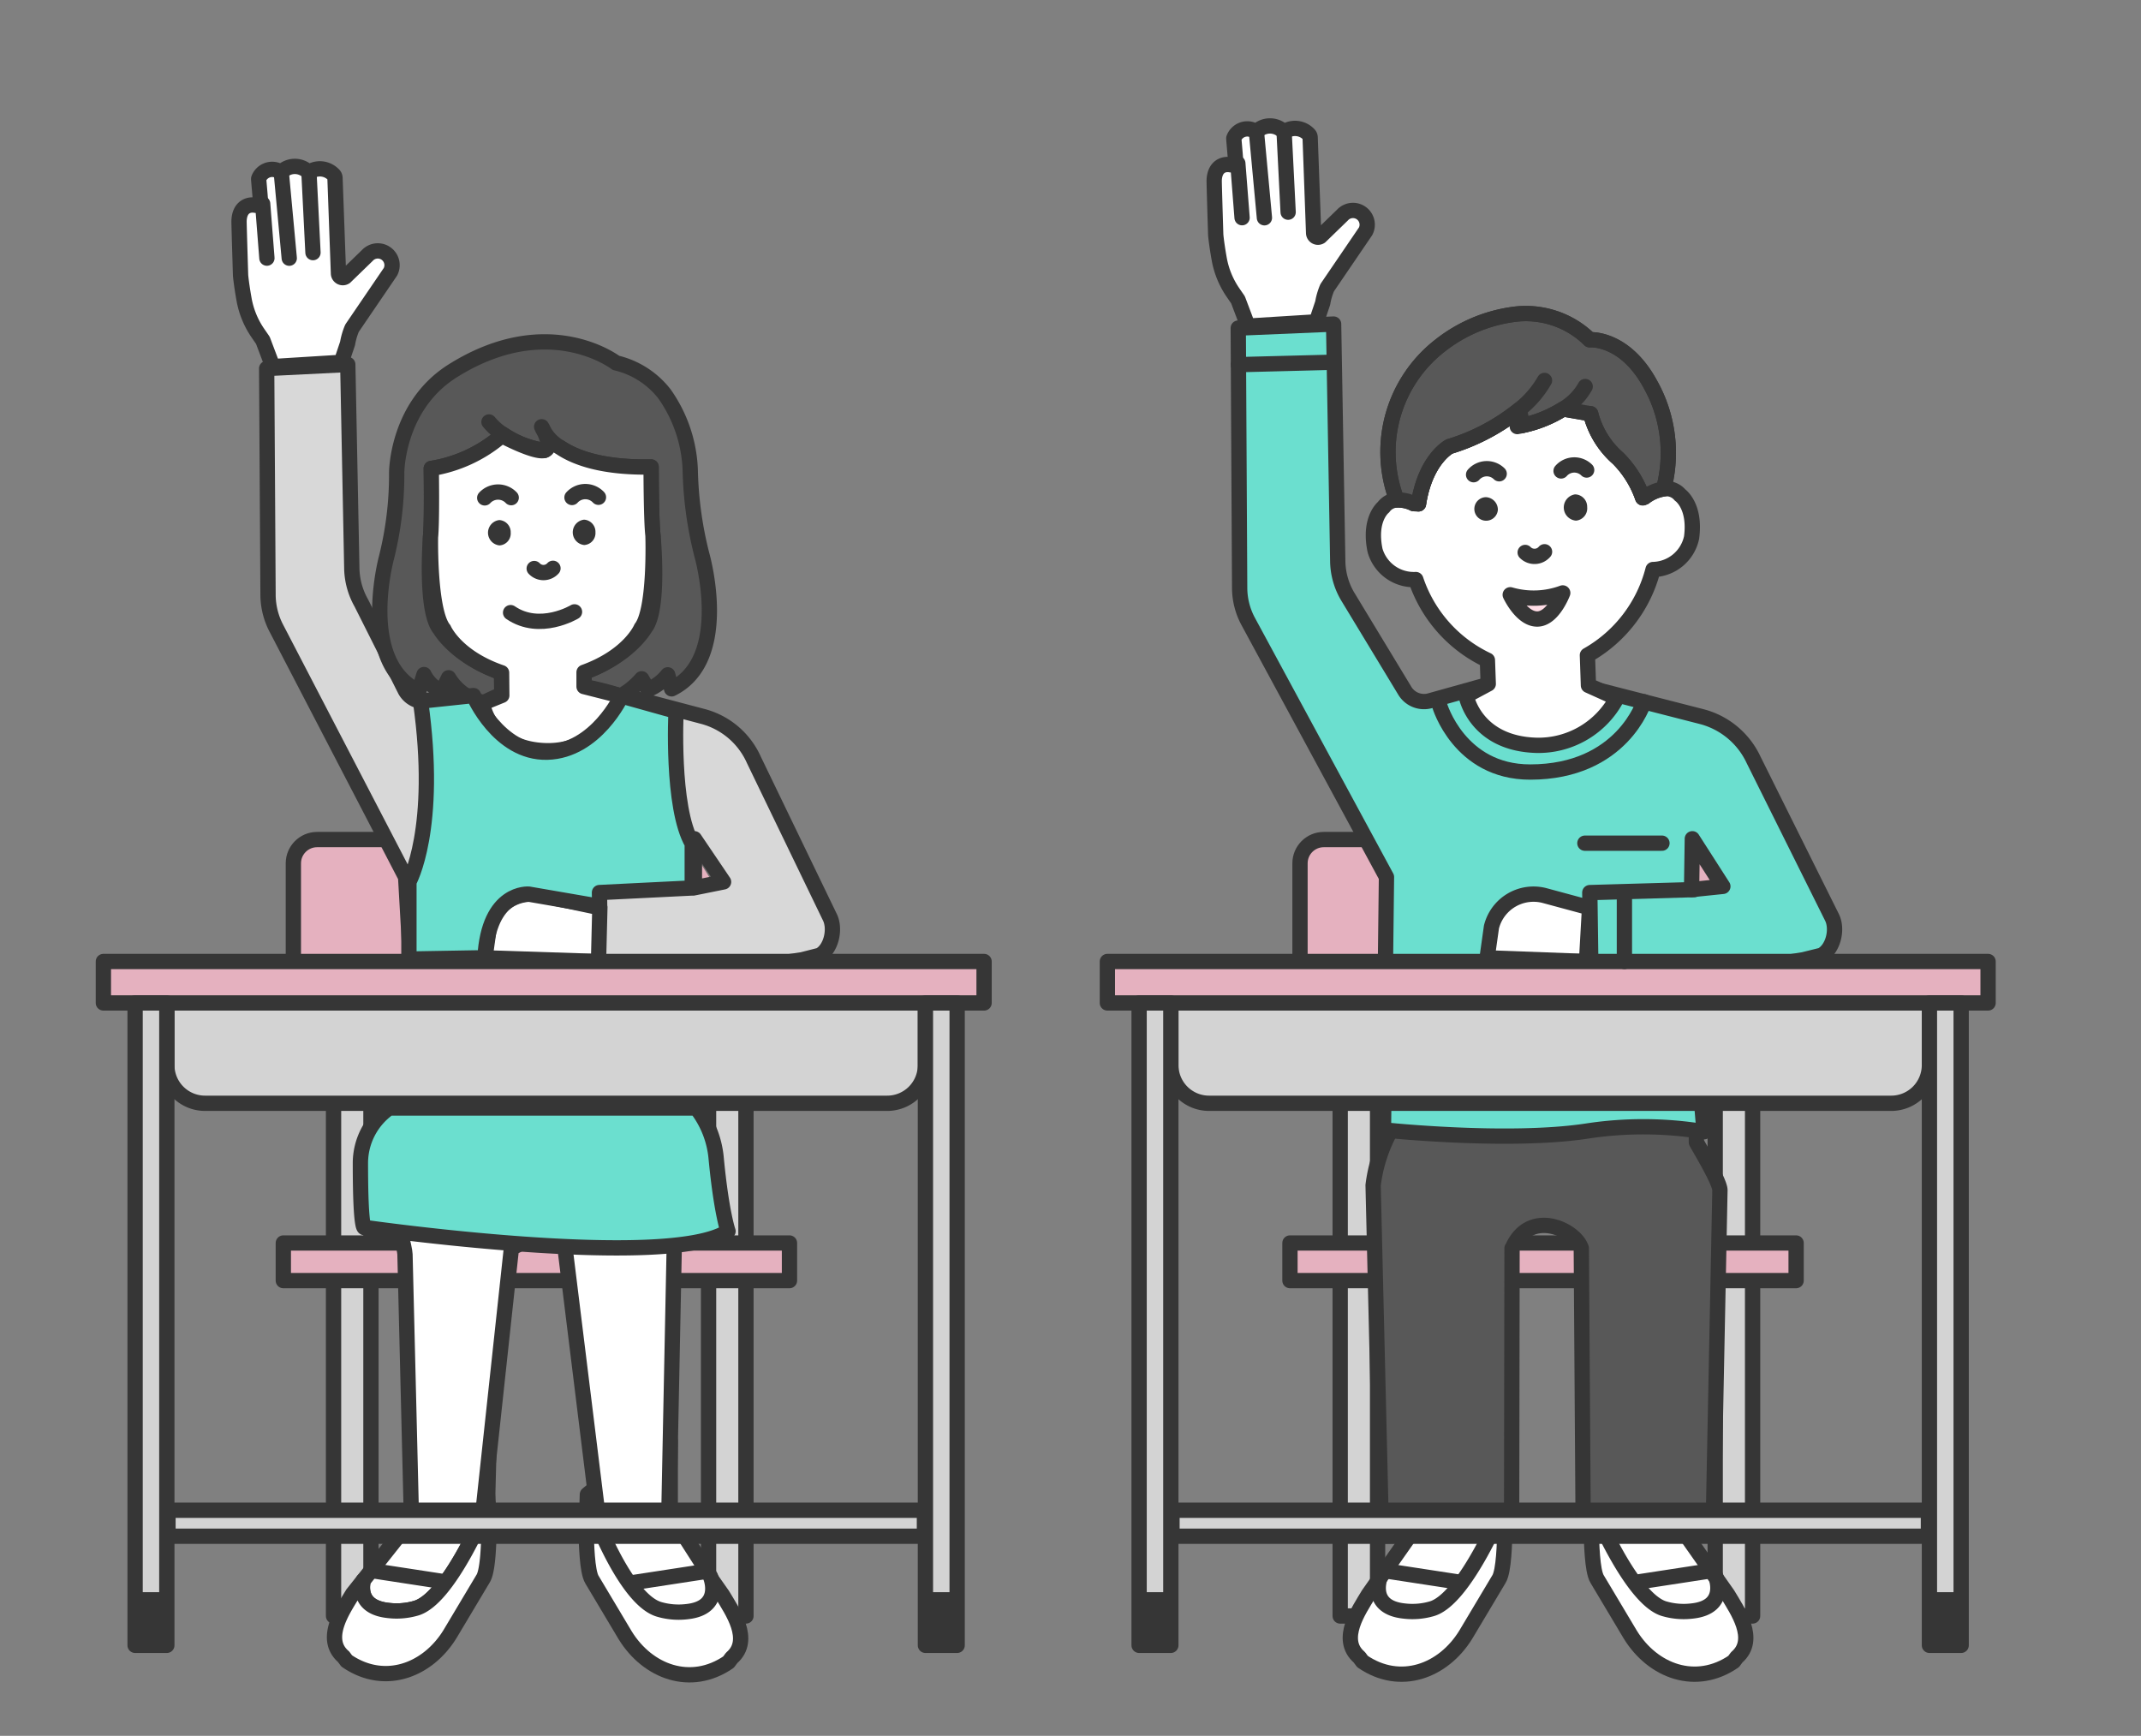 <svg xmlns="http://www.w3.org/2000/svg" width="280" height="227" viewBox="0 0 280 227">
  <rect x="0" y="0" width="280" height="227" fill="#808080" stroke="none"/>
  <g id="グループ_2667" data-name="グループ 2667" transform="translate(-891 -6305)">
    <rect id="長方形_2271" data-name="長方形 2271" width="280" height="227" transform="translate(891 6305)" fill="none"/>
    <rect id="長方形_2237" data-name="長方形 2237" width="4.89" height="94.024" transform="translate(1115.314 6422.306)" fill="#d3d3d3" stroke="#363636" stroke-linecap="round" stroke-linejoin="round" stroke-width="2"/>
    <g id="グループ_2656" data-name="グループ 2656" transform="translate(1099.05 6491.886)">
      <path id="パス_2092" data-name="パス 2092" d="M1207.963,930.911v10.4l6.834,9.722c1.218,2.045,3.925,5.883,1.194,8.227l-.414.555c-4.923,3.377-10.557,1.285-13.512-3.519l-4.33-7.252c-.672-1.063-.729-4.964-.774-6.221l.166-4.937-.22-8.466Z" transform="translate(-1196.906 -929.417)" fill="#fff" stroke="#363636" stroke-linecap="round" stroke-linejoin="round" stroke-width="2"/>
      <path id="パス_2093" data-name="パス 2093" d="M1213.251,951.415s1.736,4.092-3.073,4.6a9.049,9.049,0,0,1-3.59-.285c-4.437-1.224-9.507-13.719-9.507-13.719" transform="translate(-1196.945 -932.222)" fill="none" stroke="#363636" stroke-linecap="round" stroke-linejoin="round" stroke-width="2"/>
      <line id="線_4742" data-name="線 4742" x1="9.205" y2="1.411" transform="translate(5.977 18.613)" fill="none" stroke="#363636" stroke-linecap="round" stroke-linejoin="round" stroke-width="2"/>
    </g>
    <rect id="長方形_2238" data-name="長方形 2238" width="4.89" height="94.024" transform="translate(1066.27 6422.306)" fill="#d3d3d3" stroke="#363636" stroke-linecap="round" stroke-linejoin="round" stroke-width="2"/>
    <rect id="長方形_2239" data-name="長方形 2239" width="66.195" height="4.916" transform="translate(1059.701 6467.553)" fill="#e5b1bf" stroke="#363636" stroke-linecap="round" stroke-linejoin="round" stroke-width="2"/>
    <rect id="長方形_2240" data-name="長方形 2240" width="62.55" height="21.582" rx="3.107" transform="translate(1061.015 6414.793)" fill="#e5b1bf" stroke="#363636" stroke-linecap="round" stroke-linejoin="round" stroke-width="2"/>
    <rect id="長方形_2241" data-name="長方形 2241" width="4.89" height="94.024" transform="translate(983.666 6422.306)" fill="#d3d3d3" stroke="#363636" stroke-linecap="round" stroke-linejoin="round" stroke-width="2"/>
    <rect id="長方形_2242" data-name="長方形 2242" width="4.89" height="94.024" transform="translate(934.622 6422.306)" fill="#d3d3d3" stroke="#363636" stroke-linecap="round" stroke-linejoin="round" stroke-width="2"/>
    <rect id="長方形_2243" data-name="長方形 2243" width="66.195" height="4.916" transform="translate(928.053 6467.553)" fill="#e5b1bf" stroke="#363636" stroke-linecap="round" stroke-linejoin="round" stroke-width="2"/>
    <rect id="長方形_2244" data-name="長方形 2244" width="62.55" height="21.582" rx="3.107" transform="translate(929.366 6414.793)" fill="#e5b1bf" stroke="#363636" stroke-linecap="round" stroke-linejoin="round" stroke-width="2"/>
    <path id="パス_2090" data-name="パス 2090" d="M1166.926,930.911v10.4l-6.834,9.722c-1.218,2.045-3.925,5.883-1.194,8.227l.414.555c4.923,3.377,10.558,1.285,13.512-3.519l4.33-7.252c.672-1.063.729-4.964.774-6.221l-.166-4.937.22-8.466Z" transform="translate(-90.125 5562.469)" fill="#fff" stroke="#363636" stroke-linecap="round" stroke-linejoin="round" stroke-width="2"/>
    <path id="パス_2091" data-name="パス 2091" d="M1162.724,951.415s-1.736,4.092,3.073,4.6a9.048,9.048,0,0,0,3.59-.285c4.437-1.224,9.507-13.719,9.507-13.719" transform="translate(-91.172 5559.664)" fill="none" stroke="#363636" stroke-linecap="round" stroke-linejoin="round" stroke-width="2"/>
    <line id="線_4741" data-name="線 4741" x2="9.205" y2="1.411" transform="translate(1072.675 6510.498)" fill="none" stroke="#363636" stroke-linecap="round" stroke-linejoin="round" stroke-width="2"/>
    <path id="パス_2094" data-name="パス 2094" d="M1202.987,879v-7.553h-39.926v5.931a19.93,19.93,0,0,0-2.352,7.248l1.1,45.891,17.011-.356.058-37.3.036-.02c2.274-5.224,8.213-2.467,9.022.02h0l.243,35.923,17.012.3.875-43.792C1206.091,884.213,1203.479,879.913,1202.987,879Z" transform="translate(-90.133 5575.38)" fill="#585858" stroke="#363636" stroke-linecap="round" stroke-linejoin="round" stroke-width="2"/>
    <path id="パス_2095" data-name="パス 2095" d="M1046.386,836.746l3.974-.422-3.875-6.226Z" transform="translate(-64.67 5584.591)" fill="none" stroke="#707070" stroke-width="2"/>
    <path id="パス_2096" data-name="パス 2096" d="M1048.235,822.654l-9.975-20.648a10.133,10.133,0,0,0-6.593-5.658l-21.745-5.741-13.943,3.644a2.737,2.737,0,0,1-1.312.086,2.864,2.864,0,0,1-2-1.415l-5.745-11.434a9.523,9.523,0,0,1-1.244-4.556l-.525-26.629-10.608.525.179,29.523a9.538,9.538,0,0,0,1.045,4.361l16.95,32.622.036.632,1.5,26.3,34.475-1.529.1-12.218,15.74-2.368,2.294-.585C1048.346,826.766,1048.95,824.224,1048.235,822.654Zm-17.752-3.921v-6.409l3.815,5.64Z" transform="translate(-48.67 5602.364)" fill="#d8d8d8" stroke="#363636" stroke-linecap="round" stroke-linejoin="round" stroke-width="2"/>
    <path id="パス_2097" data-name="パス 2097" d="M994.034,953.117a9.05,9.05,0,0,0,3.59-.285c4.228-1.166,9.026-12.551,9.471-13.629l-.047-1.413.221-8.466-10.177,1.495v10.4l-6.331,7.979C990.5,950.374,990.455,952.737,994.034,953.117Z" transform="translate(-52.258 5562.49)" fill="#fff" stroke="#363636" stroke-linecap="round" stroke-linejoin="round" stroke-width="2"/>
    <path id="パス_2098" data-name="パス 2098" d="M996.578,955.662a9.048,9.048,0,0,1-3.59.285c-3.579-.379-3.531-2.742-3.273-3.925l-1.384,1.744c-1.218,2.044-3.926,5.882-1.195,8.227l.415.555c4.923,3.377,10.558,1.286,13.512-3.519l4.33-7.252c.671-1.063.728-4.964.774-6.22l-.119-3.524C1005.6,943.111,1000.805,954.5,996.578,955.662Z" transform="translate(-51.209 5559.659)" fill="#fff" stroke="#363636" stroke-linecap="round" stroke-linejoin="round" stroke-width="2"/>
    <line id="線_4743" data-name="線 4743" x2="9.205" y2="1.411" transform="translate(939.829 6510.425)" fill="none" stroke="#363636" stroke-linecap="round" stroke-linejoin="round" stroke-width="2"/>
    <path id="パス_2099" data-name="パス 2099" d="M1039.3,931.448v10.395l6.833,9.723c1.218,2.044,3.926,5.883,1.195,8.227l-.415.555c-4.923,3.377-10.558,1.286-13.512-3.518l-4.33-7.253c-.672-1.063-.729-4.964-.774-6.22l.166-4.936,3.539-2.976Z" transform="translate(-60.643 5562.017)" fill="#fff" stroke="#363636" stroke-linecap="round" stroke-linejoin="round" stroke-width="2"/>
    <path id="パス_2100" data-name="パス 2100" d="M1029.538,943.537h9.98l5.309,8.3s1.736,4.091-3.072,4.6a9.05,9.05,0,0,1-3.59-.285c-4.438-1.223-8.627-12.617-8.627-12.617" transform="translate(-60.916 5559.324)" fill="#fff" stroke="#363636" stroke-linecap="round" stroke-linejoin="round" stroke-width="2"/>
    <line id="線_4744" data-name="線 4744" x1="9.205" y2="1.411" transform="translate(973.58 6510.582)" fill="none" stroke="#363636" stroke-linecap="round" stroke-linejoin="round" stroke-width="2"/>
    <path id="パス_2101" data-name="パス 2101" d="M1198.623,794.833l-22.4-5.741-13.043,3.644a2.934,2.934,0,0,1-3.407-1.329l-7.461-12.316a9.3,9.3,0,0,1-1.281-4.556l-.541-31.035-12.471.524.183,33.93a9.322,9.322,0,0,0,1.077,4.361l18.124,33.5-.393,33.064s16.268,1.729,26.607.154a48.816,48.816,0,0,1,15.319.089L1197.252,829l14.675-2.368,2.363-.585c1.519-.8,2.141-3.343,1.4-4.913l-10.278-20.648A10.358,10.358,0,0,0,1198.623,794.833Zm-1.32,22.625.1-6.649,3.992,6.226Z" transform="translate(-85.08 5603.88)" fill="#6bdfcf" stroke="#363636" stroke-linecap="round" stroke-linejoin="round" stroke-width="2"/>
    <path id="パス_2103" data-name="パス 2103" d="M1150.738,721.831l-2.88,2.794a.568.568,0,0,1-.882-.451l-.456-12.517a.568.568,0,0,0-.148-.36h0a2.474,2.474,0,0,0-2.948-.539l-.009,0a.566.566,0,0,1-.591-.047l-.1-.072a2.471,2.471,0,0,0-3.083.139l-.146.127-.409-.181a1.883,1.883,0,0,0-2.543,1.042c-.024.068.135,1.562.225,2.886a.556.556,0,0,1-.645.594c-.928-.176-2.088.234-2.151,2.044-.012.35.2,7.107.2,7.107.051.627.235,1.945.464,3.206a11.243,11.243,0,0,0,1.81,4.375l.6.87a.567.567,0,0,1,.064.122l1.127,2.98a.568.568,0,0,0,.567.366l8.153-.506a.567.567,0,0,0,.5-.386l.709-2.113a8.87,8.87,0,0,1,.56-1.935.673.673,0,0,1,.064-.116l4.978-7.308a1.867,1.867,0,0,0-.424-2.277h0A1.867,1.867,0,0,0,1150.738,721.831Z" transform="translate(-84.18 5611.303)" fill="#fff" stroke="#363636" stroke-linecap="round" stroke-linejoin="round" stroke-width="2"/>
    <line id="線_4745" data-name="線 4745" x1="0.997" y1="10.73" transform="translate(1055.364 6322.748)" fill="none" stroke="#363636" stroke-linecap="round" stroke-linejoin="round" stroke-width="2"/>
    <line id="線_4746" data-name="線 4746" x1="0.557" y1="7.112" transform="translate(1052.881 6326.357)" fill="none" stroke="#363636" stroke-linecap="round" stroke-linejoin="round" stroke-width="2"/>
    <line id="線_4747" data-name="線 4747" x1="0.514" y1="10.233" transform="translate(1058.949 6322.515)" fill="none" stroke="#363636" stroke-linecap="round" stroke-linejoin="round" stroke-width="2"/>
    <path id="パス_2104" data-name="パス 2104" d="M1162.08,770.632a2.3,2.3,0,0,1,1.624-.937,4.481,4.481,0,0,1,2.319.469l.633.025c.9-5.875,4.05-7.5,4.05-7.5a26.943,26.943,0,0,0,9.121-4.824l.474,2.056a16.367,16.367,0,0,0,5.267-2.142l3.608.628a11.449,11.449,0,0,0,3.587,5.828,13.589,13.589,0,0,1,3.212,5.14l.253-.065a5.491,5.491,0,0,1,2.591-1.092,2.328,2.328,0,0,1,2.039.812s2.071,1.4,1.512,5.577a5.275,5.275,0,0,1-5.037,4.174,17.984,17.984,0,0,1-8.586,11.207l.135,3.945,3.708,1.672a11.592,11.592,0,0,1-10.519,6.165c-8.039-.232-9.185-6.481-9.185-6.481l2.893-1.551-.11-3.1a17.932,17.932,0,0,1-9.361-10.543,5.276,5.276,0,0,1-5.332-3.808C1160.117,772.155,1162.08,770.632,1162.08,770.632Z" transform="translate(-90.146 5600.698)" fill="#fff" stroke="#363636" stroke-linecap="round" stroke-linejoin="round" stroke-width="2"/>
    <path id="パス_2105" data-name="パス 2105" d="M1180.377,754.29a26.947,26.947,0,0,1-9.121,4.824s-3.153,1.621-4.05,7.5l-.633-.025a4.482,4.482,0,0,0-2.319-.469l-.086-.573a17.612,17.612,0,0,1,5.826-19.6,19.775,19.775,0,0,1,9.419-4.073,11.886,11.886,0,0,1,10.18,3.285s4.572-.409,7.958,5.858a18.32,18.32,0,0,1,1.821,13.225l0,.406a5.491,5.491,0,0,0-2.592,1.092l-.253.065a13.588,13.588,0,0,0-3.212-5.14,11.448,11.448,0,0,1-3.587-5.828l-3.608-.628a16.365,16.365,0,0,1-5.267,2.142Z" transform="translate(-90.697 5604.276)" fill="#585858" stroke="#363636" stroke-linecap="round" stroke-linejoin="round" stroke-width="2"/>
    <path id="パス_2106" data-name="パス 2106" d="M1195.847,773.806a1.615,1.615,0,0,1-1.458,1.783,1.729,1.729,0,0,1-.13-3.434A1.615,1.615,0,0,1,1195.847,773.806Z" transform="translate(-97.277 5597.497)" fill="#363636"/>
    <path id="パス_2107" data-name="パス 2107" d="M1180.826,774.275a1.541,1.541,0,1,1-1.588-1.651A1.638,1.638,0,0,1,1180.826,774.275Z" transform="translate(-93.934 5597.393)" fill="#363636"/>
    <path id="パス_2108" data-name="パス 2108" d="M1186.3,781.9a1.715,1.715,0,0,0,2.531-.092" transform="translate(-95.836 5595.347)" fill="none" stroke="#363636" stroke-linecap="round" stroke-linejoin="round" stroke-width="2"/>
    <path id="パス_2110" data-name="パス 2110" d="M1193.851,754.009a7.86,7.86,0,0,1-2.891,2.933,16.362,16.362,0,0,1-5.267,2.142c-.235.065-.469.114-.72.16" transform="translate(-95.539 5601.538)" fill="none" stroke="#363636" stroke-linecap="round" stroke-linejoin="round" stroke-width="2"/>
    <path id="パス_2111" data-name="パス 2111" d="M1168.345,769.121c.9-5.875,4.05-7.5,4.05-7.5a26.948,26.948,0,0,0,9.121-4.824,13.13,13.13,0,0,0,3.31-3.81" transform="translate(-91.836 5601.766)" fill="none" stroke="#363636" stroke-linecap="round" stroke-linejoin="round" stroke-width="2"/>
    <path id="パス_2112" data-name="パス 2112" d="M1190.647,788.736a10.985,10.985,0,0,1-6.866.242s1.456,3.171,3.523,3.171S1190.647,788.736,1190.647,788.736Z" transform="translate(-95.273 5593.804)" fill="#ffdde6" stroke="#363636" stroke-linecap="round" stroke-linejoin="round" stroke-width="2"/>
    <path id="パス_2113" data-name="パス 2113" d="M1164.168,765.543a17.612,17.612,0,0,1,5.826-19.6,19.775,19.775,0,0,1,9.419-4.073,11.886,11.886,0,0,1,10.18,3.285s4.572-.409,7.958,5.858a18.32,18.32,0,0,1,1.821,13.225" transform="translate(-90.697 5604.276)" fill="none" stroke="#363636" stroke-linecap="round" stroke-linejoin="round" stroke-width="2"/>
    <path id="パス_2114" data-name="パス 2114" d="M1177.617,768.617a2.3,2.3,0,0,1,3.345-.121" transform="translate(-93.9 5598.461)" fill="none" stroke="#363636" stroke-linecap="round" stroke-linejoin="round" stroke-width="2"/>
    <path id="パス_2115" data-name="パス 2115" d="M1192.336,767.983a2.3,2.3,0,0,1,3.344-.12" transform="translate(-97.178 5598.603)" fill="none" stroke="#363636" stroke-linecap="round" stroke-linejoin="round" stroke-width="2"/>
    <path id="パス_2116" data-name="パス 2116" d="M1171.908,807.536s2.552,8.7,11.831,8.7c12.063,0,14.9-9.19,14.9-9.19" transform="translate(-92.629 5589.726)" fill="none" stroke="#363636" stroke-linecap="round" stroke-linejoin="round" stroke-width="2"/>
    <path id="パス_2117" data-name="パス 2117" d="M1036.124,879v-7.553H993.878v5.931c-.887,1.125,2.995,14.794,3.032,16.268l.9,36.789,8.994-.274,4.025-37.3s6.088-3.42,6.9-.933l4.546,36.855,9.116.3.882-43.792C1032.294,884.213,1036.618,879.913,1036.124,879Z" transform="translate(-52.947 5575.38)" fill="#fff" stroke="#363636" stroke-linecap="round" stroke-linejoin="round" stroke-width="2"/>
    <path id="パス_2118" data-name="パス 2118" d="M1193.288,841.189l-5.847-1.58a5.681,5.681,0,0,0-3.516.182h0a5.672,5.672,0,0,0-3.467,3.919l-.567,4.033,13,.481Z" transform="translate(-94.406 5582.517)" fill="#fff" stroke="#363636" stroke-linecap="round" stroke-linejoin="round" stroke-width="2"/>
    <line id="線_4748" data-name="線 4748" y1="0.316" x2="12.35" transform="translate(1052.952 6352.372)" fill="none" stroke="#363636" stroke-linecap="round" stroke-linejoin="round" stroke-width="2"/>
    <path id="パス_2120" data-name="パス 2120" d="M986.659,728.634l-2.88,2.794a.568.568,0,0,1-.881-.451l-.456-12.516a.571.571,0,0,0-.148-.361h0a2.474,2.474,0,0,0-2.948-.54l-.009.006a.568.568,0,0,1-.591-.047l-.1-.072a2.471,2.471,0,0,0-3.083.139l-.145.127-.409-.181a1.883,1.883,0,0,0-2.543,1.042c-.024.068.135,1.562.225,2.886a.556.556,0,0,1-.645.594c-.927-.176-2.088.234-2.151,2.044-.012.35.2,7.107.2,7.107.051.628.235,1.945.464,3.207a11.246,11.246,0,0,0,1.81,4.375l.6.87a.56.56,0,0,1,.064.122l1.127,2.98a.568.568,0,0,0,.567.366l8.153-.506a.566.566,0,0,0,.5-.386l.709-2.113a8.85,8.85,0,0,1,.56-1.935.644.644,0,0,1,.064-.117l4.978-7.308a1.867,1.867,0,0,0-.424-2.277h0A1.867,1.867,0,0,0,986.659,728.634Z" transform="translate(-47.633 5609.788)" fill="#fff" stroke="#363636" stroke-linecap="round" stroke-linejoin="round" stroke-width="2"/>
    <line id="線_4749" data-name="線 4749" x1="0.997" y1="10.73" transform="translate(927.831 6328.035)" fill="none" stroke="#363636" stroke-linecap="round" stroke-linejoin="round" stroke-width="2"/>
    <line id="線_4750" data-name="線 4750" x1="0.557" y1="7.112" transform="translate(925.349 6331.646)" fill="none" stroke="#363636" stroke-linecap="round" stroke-linejoin="round" stroke-width="2"/>
    <line id="線_4751" data-name="線 4751" x1="0.514" y1="10.233" transform="translate(931.417 6327.803)" fill="none" stroke="#363636" stroke-linecap="round" stroke-linejoin="round" stroke-width="2"/>
    <path id="パス_2121" data-name="パス 2121" d="M1026.3,841.189l-7.473-1.58a5.679,5.679,0,0,0-3.516.182h0a5.673,5.673,0,0,0-3.467,3.919l-.567,4.033,14.846.481Z" transform="translate(-56.85 5582.517)" fill="#fff" stroke="#363636" stroke-linecap="round" stroke-linejoin="round" stroke-width="2"/>
    <path id="パス_2122" data-name="パス 2122" d="M990.892,891.02s39.61,5.663,47.5.494c0,0-.87-2.43-1.549-9.548a12.517,12.517,0,0,0-2.587-6.564H994.07a8.8,8.8,0,0,0-3.754,7.237C990.316,891.944,990.892,891.02,990.892,891.02Z" transform="translate(-52.182 5574.5)" fill="#6bdfcf" stroke="#363636" stroke-linecap="round" stroke-linejoin="round" stroke-width="2"/>
    <path id="パス_2123" data-name="パス 2123" d="M1020.669,774.869a1.591,1.591,0,0,0,1.5,1.652,1.561,1.561,0,0,0,1.468-1.663,1.493,1.493,0,1,0-2.968.011Zm-18.5-8.359a18.468,18.468,0,0,0,9.226-4.3l.127-.179a13.038,13.038,0,0,0,5.435,2.12l2.085-.373c2.017,1.356,5.585,2.654,11.877,2.538,0,0,0,6.909.242,8.953,0,0,.927,9.7-1.03,12.1,0,0-2,3.645-7.983,5.8l0,1.869.011,1.282s-.715,3.808-3.938,3.994l-2.664-.058c-3.241-.142-4.168-3.881-4.168-3.881l0-.183-.029-2.965c-6.015-2.058-8.06-5.684-8.06-5.684-2.015-2.346-1.238-12.052-1.238-12.052C1002.276,773.407,1002.167,766.511,1002.167,766.511Zm8.89,6.747a1.667,1.667,0,1,0,1.5,1.652A1.588,1.588,0,0,0,1011.056,773.258Z" transform="translate(-54.766 5599.752)" fill="#fddbc1" stroke="#363636" stroke-linecap="round" stroke-linejoin="round" stroke-width="2"/>
    <path id="パス_2124" data-name="パス 2124" d="M1017.184,760.316l-2.085.373a13.035,13.035,0,0,1-5.435-2.12l-.128.179a18.467,18.467,0,0,1-9.226,4.3s.109,6.9-.1,8.973c0,0-.776,9.706,1.238,12.052,0,0,2.044,3.626,8.059,5.684l.03,2.965h-.331s-.876.371-2.2,1.028l-.09-.155a6.855,6.855,0,0,1-4.34-3.174l-.87,1.781a4.524,4.524,0,0,1-2.347-2.2l-.679,2.182c-7.94-3.754-4.242-17.425-4.242-17.425a44.656,44.656,0,0,0,1.349-11.179s0-8.723,7.366-13.318c12.525-7.833,21.313-1.018,21.313-1.018a11.261,11.261,0,0,1,6.342,4.057,18.41,18.41,0,0,1,3.37,9.914,48.891,48.891,0,0,0,1.526,11.16s3.92,13.63-3.961,17.493l-.511-1.832a6.2,6.2,0,0,1-2.576,1.929l-.832-1.411a10.026,10.026,0,0,1-2.588,2.151l-.043.114a43.218,43.218,0,0,0-4.9-1.244l0-1.869c5.979-2.154,7.983-5.8,7.983-5.8,1.957-2.393,1.03-12.1,1.03-12.1-.241-2.044-.242-8.953-.242-8.953C1022.768,762.97,1019.2,761.672,1017.184,760.316Z" transform="translate(-52.908 5603.213)" fill="#585858" stroke="#363636" stroke-linecap="round" stroke-linejoin="round" stroke-width="2"/>
    <path id="パス_2125" data-name="パス 2125" d="M1016.641,760.775a5.825,5.825,0,0,0,2.441,2.722c2.017,1.356,5.585,2.654,11.877,2.538,0,0,0,6.909.242,8.953,0,0,.344,9.7-1.538,12.1,0,0-1.5,3.645-7.474,5.8l0,1.869,4.9,1.244s-2.472,7.865-10.743,7.089c-6.691-.627-7.445-6.154-7.445-6.154l2.528-1.027-.029-2.965c-6.015-2.058-7.55-5.684-7.55-5.684-1.939-2.346-1.747-12.052-1.747-12.052.214-2.076.1-8.973.1-8.973a18.468,18.468,0,0,0,9.226-4.3s4.274,2.272,5.563,1.942S1016.641,760.775,1016.641,760.775Z" transform="translate(-54.805 5600.031)" fill="#fff" stroke="#363636" stroke-linecap="round" stroke-linejoin="round" stroke-width="2"/>
    <path id="パス_2126" data-name="パス 2126" d="M1027.531,776.408a1.588,1.588,0,0,1,1.481,1.653,1.561,1.561,0,0,1-1.468,1.663,1.667,1.667,0,0,1-.012-3.316Z" transform="translate(-60.139 5596.55)" fill="#363636"/>
    <path id="パス_2127" data-name="パス 2127" d="M1013.255,776.476a1.588,1.588,0,0,1,1.5,1.652,1.561,1.561,0,0,1-1.468,1.663,1.667,1.667,0,0,1-.031-3.314Z" transform="translate(-56.965 5596.534)" fill="#363636"/>
    <path id="パス_2128" data-name="パス 2128" d="M1019.562,784.623a1.662,1.662,0,0,0,2.452-.029" transform="translate(-58.697 5594.727)" fill="none" stroke="#363636" stroke-linecap="round" stroke-linejoin="round" stroke-width="2"/>
    <path id="パス_2129" data-name="パス 2129" d="M1023.946,791.92s-4.522,2.727-8.36.1" transform="translate(-57.811 5593.095)" fill="none" stroke="#363636" stroke-linecap="round" stroke-linejoin="round" stroke-width="2"/>
    <path id="パス_2130" data-name="パス 2130" d="M1011.233,773.809a2.378,2.378,0,0,1,3.461-.029" transform="translate(-56.84 5596.299)" fill="none" stroke="#363636" stroke-linecap="round" stroke-linejoin="round" stroke-width="2"/>
    <path id="パス_2131" data-name="パス 2131" d="M1025.915,773.742a2.361,2.361,0,0,1,3.461-.029" transform="translate(-60.111 5596.315)" fill="none" stroke="#363636" stroke-linecap="round" stroke-linejoin="round" stroke-width="2"/>
    <path id="パス_2132" data-name="パス 2132" d="M1019.191,763.691a13.037,13.037,0,0,1-5.435-2.12,7.654,7.654,0,0,1-1.806-1.6" transform="translate(-57.002 5600.211)" fill="none" stroke="#363636" stroke-linecap="round" stroke-linejoin="round" stroke-width="2"/>
    <path id="パス_2133" data-name="パス 2133" d="M1014.273,762.029" transform="translate(-57.52 5599.752)" fill="#fff" stroke="#363636" stroke-linecap="round" stroke-linejoin="round" stroke-width="2"/>
    <path id="パス_2134" data-name="パス 2134" d="M1033.417,808.06s-.645,12.6,2.117,17.307v5.8l-12.134.6.025,1.807-9.266-1.6s-5.268-.47-5.734,8.318l-9.944.172v-10.1s3.891-6.869,1.515-23.627l6.928-.734s3.274,7.581,9.65,7.409,9.71-7.347,9.71-7.347Z" transform="translate(-54.002 5589.956)" fill="#6bdfcf" stroke="#363636" stroke-linecap="round" stroke-linejoin="round" stroke-width="2"/>
    <path id="長方形_2245" data-name="長方形 2245" d="M0,0H99.209a0,0,0,0,1,0,0V8.123a5,5,0,0,1-5,5H5a5,5,0,0,1-5-5V0A0,0,0,0,1,0,0Z" transform="translate(1044.122 6436.159)" fill="#d3d3d3" stroke="#363636" stroke-linecap="round" stroke-linejoin="round" stroke-width="2"/>
    <rect id="長方形_2246" data-name="長方形 2246" width="115.178" height="5.42" transform="translate(1035.823 6430.739)" fill="#e5b1bf" stroke="#363636" stroke-linecap="round" stroke-linejoin="round" stroke-width="2"/>
    <rect id="長方形_2247" data-name="長方形 2247" width="4.149" height="84.008" transform="translate(1039.973 6436.159)" fill="#d3d3d3" stroke="#363636" stroke-linecap="round" stroke-linejoin="round" stroke-width="2"/>
    <rect id="長方形_2249" data-name="長方形 2249" width="4.149" height="6.228" transform="translate(1039.973 6513.216)" fill="#363636"/>
    <rect id="長方形_2251" data-name="長方形 2251" width="98.929" height="3.399" transform="translate(1044.272 6502.501)" fill="#d3d3d3" stroke="#363636" stroke-linecap="round" stroke-linejoin="round" stroke-width="2"/>
    <path id="長方形_2252" data-name="長方形 2252" d="M0,0H99.209a0,0,0,0,1,0,0V8.123a5,5,0,0,1-5,5H5a5,5,0,0,1-5-5V0A0,0,0,0,1,0,0Z" transform="translate(912.818 6436.159)" fill="#d3d3d3" stroke="#363636" stroke-linecap="round" stroke-linejoin="round" stroke-width="2"/>
    <rect id="長方形_2253" data-name="長方形 2253" width="115.178" height="5.42" transform="translate(904.52 6430.739)" fill="#e5b1bf" stroke="#363636" stroke-linecap="round" stroke-linejoin="round" stroke-width="2"/>
    <rect id="長方形_2254" data-name="長方形 2254" width="4.149" height="84.008" transform="translate(908.669 6436.159)" fill="#d3d3d3" stroke="#363636" stroke-linecap="round" stroke-linejoin="round" stroke-width="2"/>
    <rect id="長方形_2255" data-name="長方形 2255" width="4.149" height="84.008" transform="translate(1012.027 6436.159)" fill="#d3d3d3" stroke="#363636" stroke-linecap="round" stroke-linejoin="round" stroke-width="2"/>
    <rect id="長方形_2256" data-name="長方形 2256" width="4.149" height="6.228" transform="translate(908.669 6513.216)" fill="#363636"/>
    <rect id="長方形_2257" data-name="長方形 2257" width="4.149" height="6.228" transform="translate(1012.027 6513.216)" fill="#363636"/>
    <rect id="長方形_2258" data-name="長方形 2258" width="98.929" height="3.399" transform="translate(912.969 6502.501)" fill="#d3d3d3" stroke="#363636" stroke-linecap="round" stroke-linejoin="round" stroke-width="2"/>
    <path id="パス_2102" data-name="パス 2102" d="M1210.838,838.652l-13.666.391.115,8.271" transform="translate(-98.258 5582.686)" fill="none" stroke="#363636" stroke-linecap="round" stroke-linejoin="round" stroke-width="2"/>
    <path id="パス_2109" data-name="パス 2109" d="M1204.131,769.594a.052.052,0,0,0-.015-.036,13.586,13.586,0,0,0-3.212-5.14,11.449,11.449,0,0,1-3.587-5.828" transform="translate(-98.289 5600.519)" fill="none" stroke="#363636" stroke-linecap="round" stroke-linejoin="round" stroke-width="2"/>
    <line id="線_4752" data-name="線 4752" y2="8.063" transform="translate(1103.441 6422.676)" fill="none" stroke="#363636" stroke-linecap="round" stroke-linejoin="round" stroke-width="2"/>
    <line id="線_4753" data-name="線 4753" x2="10.08" transform="translate(1098.271 6415.267)" fill="#fff" stroke="#363636" stroke-linecap="round" stroke-linejoin="round" stroke-width="2"/>
    <rect id="長方形_2248" data-name="長方形 2248" width="4.149" height="84.008" transform="translate(1143.331 6436.159)" fill="#d3d3d3" stroke="#363636" stroke-linecap="round" stroke-linejoin="round" stroke-width="2"/>
    <rect id="長方形_2250" data-name="長方形 2250" width="4.149" height="6.228" transform="translate(1143.331 6513.216)" fill="#363636"/>
  </g>
</svg>
